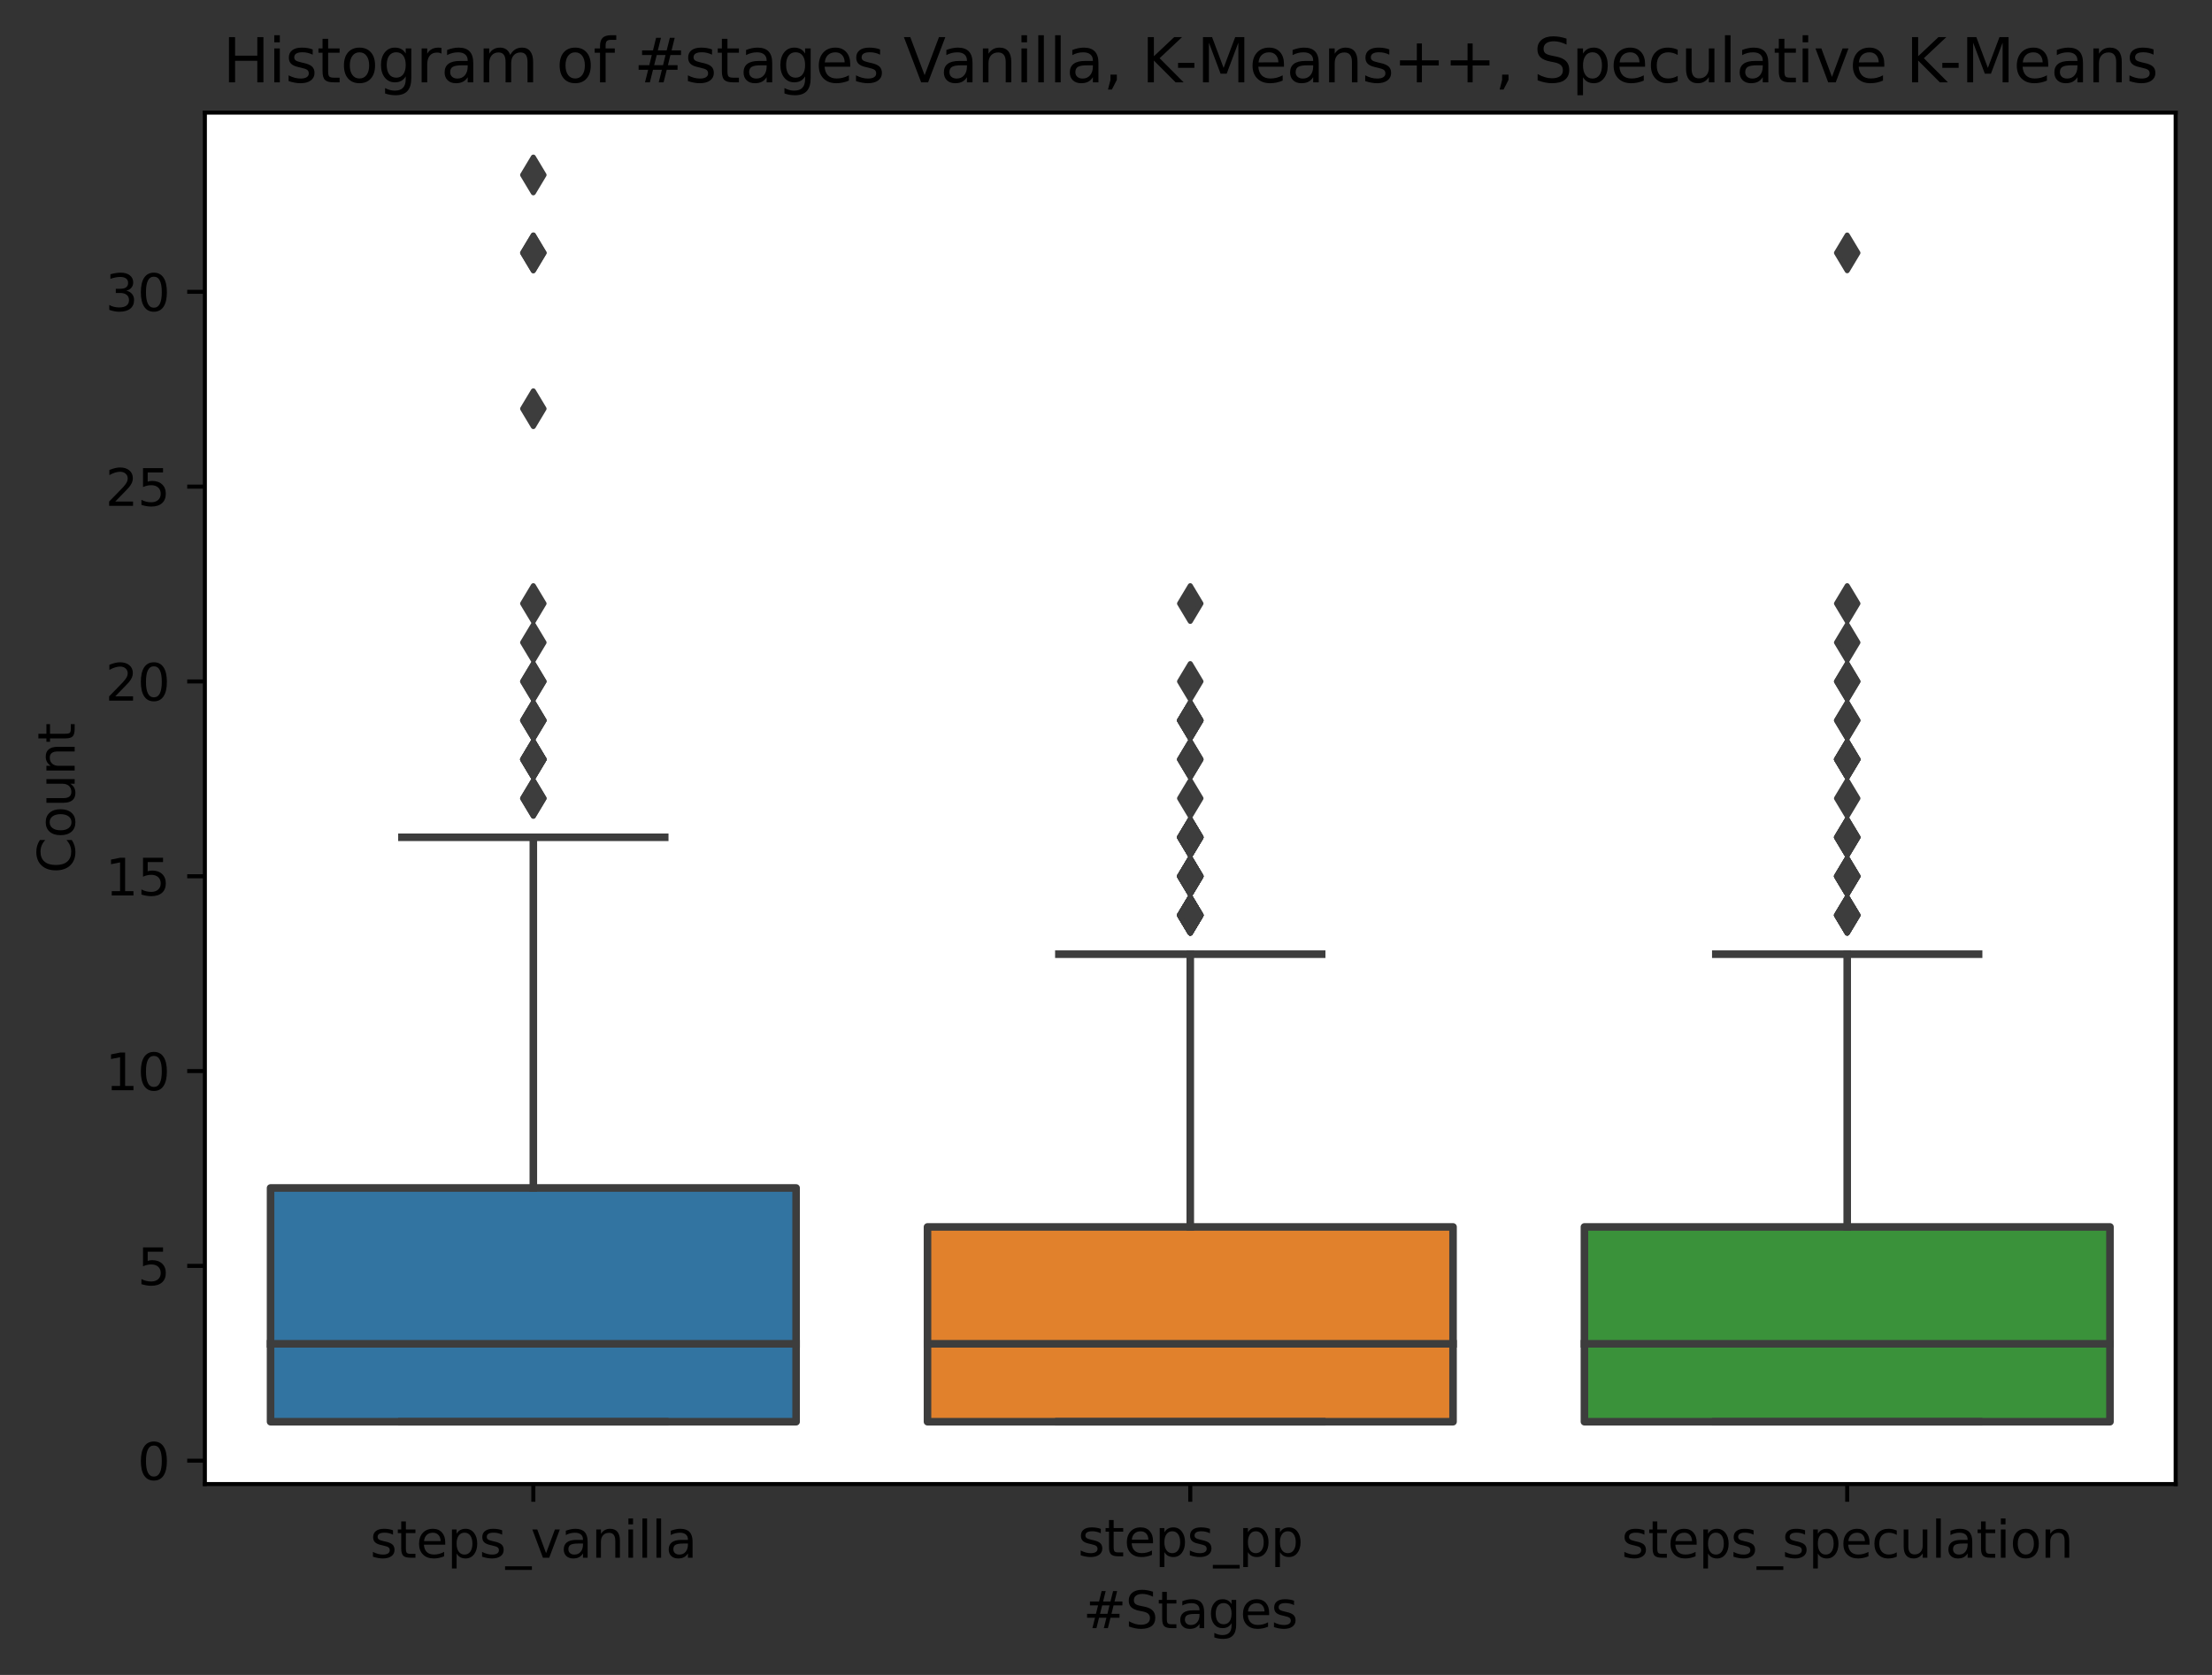 <?xml version="1.0" encoding="utf-8" standalone="no"?>
<!DOCTYPE svg PUBLIC "-//W3C//DTD SVG 1.1//EN"
  "http://www.w3.org/Graphics/SVG/1.1/DTD/svg11.dtd">
<svg xmlns:xlink="http://www.w3.org/1999/xlink" width="438.403pt" height="331.952pt" viewBox="0 0 438.403 331.952" xmlns="http://www.w3.org/2000/svg" version="1.1">
 <rect x="0" y="0" width="438.403" height="331.952" fill="#333333" stroke="none"/>
 <defs>
  <style type="text/css">*{stroke-linejoin: round; stroke-linecap: butt}</style>
 </defs>
 <g id="figure_1">
  <g id="patch_1">
   <path d="M 0 331.952 
L 438.403 331.952 
L 438.403 0 
L 0 0 
L 0 331.952 
z
" style="fill: none"/>
  </g>
  <g id="axes_1">
   <g id="patch_2">
    <path d="M 40.603 294.118 
L 431.203 294.118 
L 431.203 22.318 
L 40.603 22.318 
z
" style="fill: #ffffff"/>
   </g>
   <g id="patch_3">
    <path d="M 53.623 281.764 
L 157.783 281.764 
L 157.783 235.434 
L 53.623 235.434 
L 53.623 281.764 
z
" clip-path="url(#pb9f200d230)" style="fill: #3274a1; stroke: #3d3d3d; stroke-width: 1.5; stroke-linejoin: miter"/>
   </g>
   <g id="patch_4">
    <path d="M 183.823 281.764 
L 287.983 281.764 
L 287.983 243.156 
L 183.823 243.156 
L 183.823 281.764 
z
" clip-path="url(#pb9f200d230)" style="fill: #e1812c; stroke: #3d3d3d; stroke-width: 1.5; stroke-linejoin: miter"/>
   </g>
   <g id="patch_5">
    <path d="M 314.023 281.764 
L 418.183 281.764 
L 418.183 243.156 
L 314.023 243.156 
L 314.023 281.764 
z
" clip-path="url(#pb9f200d230)" style="fill: #3a923a; stroke: #3d3d3d; stroke-width: 1.5; stroke-linejoin: miter"/>
   </g>
   <g id="matplotlib.axis_1">
    <g id="xtick_1">
     <g id="line2d_1">
      <defs>
       <path id="m8b1932d830" d="M 0 0 
L 0 3.5 
" style="stroke: #000000; stroke-width: 0.8"/>
      </defs>
      <g>
       <use xlink:href="#m8b1932d830" x="105.703" y="294.118" style="stroke: #000000; stroke-width: 0.8"/>
      </g>
     </g>
     <g id="text_1">
      <!-- steps_vanilla -->
      <g transform="translate(73.359 308.717)scale(0.1 -0.1)">
       <defs>
        <path id="DejaVuSans-73" d="M 2834 3397 
L 2834 2853 
Q 2591 2978 2328 3040 
Q 2066 3103 1784 3103 
Q 1356 3103 1142 2972 
Q 928 2841 928 2578 
Q 928 2378 1081 2264 
Q 1234 2150 1697 2047 
L 1894 2003 
Q 2506 1872 2764 1633 
Q 3022 1394 3022 966 
Q 3022 478 2636 193 
Q 2250 -91 1575 -91 
Q 1294 -91 989 -36 
Q 684 19 347 128 
L 347 722 
Q 666 556 975 473 
Q 1284 391 1588 391 
Q 1994 391 2212 530 
Q 2431 669 2431 922 
Q 2431 1156 2273 1281 
Q 2116 1406 1581 1522 
L 1381 1569 
Q 847 1681 609 1914 
Q 372 2147 372 2553 
Q 372 3047 722 3315 
Q 1072 3584 1716 3584 
Q 2034 3584 2315 3537 
Q 2597 3491 2834 3397 
z
" transform="scale(0.016)"/>
        <path id="DejaVuSans-74" d="M 1172 4494 
L 1172 3500 
L 2356 3500 
L 2356 3053 
L 1172 3053 
L 1172 1153 
Q 1172 725 1289 603 
Q 1406 481 1766 481 
L 2356 481 
L 2356 0 
L 1766 0 
Q 1100 0 847 248 
Q 594 497 594 1153 
L 594 3053 
L 172 3053 
L 172 3500 
L 594 3500 
L 594 4494 
L 1172 4494 
z
" transform="scale(0.016)"/>
        <path id="DejaVuSans-65" d="M 3597 1894 
L 3597 1613 
L 953 1613 
Q 991 1019 1311 708 
Q 1631 397 2203 397 
Q 2534 397 2845 478 
Q 3156 559 3463 722 
L 3463 178 
Q 3153 47 2828 -22 
Q 2503 -91 2169 -91 
Q 1331 -91 842 396 
Q 353 884 353 1716 
Q 353 2575 817 3079 
Q 1281 3584 2069 3584 
Q 2775 3584 3186 3129 
Q 3597 2675 3597 1894 
z
M 3022 2063 
Q 3016 2534 2758 2815 
Q 2500 3097 2075 3097 
Q 1594 3097 1305 2825 
Q 1016 2553 972 2059 
L 3022 2063 
z
" transform="scale(0.016)"/>
        <path id="DejaVuSans-70" d="M 1159 525 
L 1159 -1331 
L 581 -1331 
L 581 3500 
L 1159 3500 
L 1159 2969 
Q 1341 3281 1617 3432 
Q 1894 3584 2278 3584 
Q 2916 3584 3314 3078 
Q 3713 2572 3713 1747 
Q 3713 922 3314 415 
Q 2916 -91 2278 -91 
Q 1894 -91 1617 61 
Q 1341 213 1159 525 
z
M 3116 1747 
Q 3116 2381 2855 2742 
Q 2594 3103 2138 3103 
Q 1681 3103 1420 2742 
Q 1159 2381 1159 1747 
Q 1159 1113 1420 752 
Q 1681 391 2138 391 
Q 2594 391 2855 752 
Q 3116 1113 3116 1747 
z
" transform="scale(0.016)"/>
        <path id="DejaVuSans-5f" d="M 3263 -1063 
L 3263 -1509 
L -63 -1509 
L -63 -1063 
L 3263 -1063 
z
" transform="scale(0.016)"/>
        <path id="DejaVuSans-76" d="M 191 3500 
L 800 3500 
L 1894 563 
L 2988 3500 
L 3597 3500 
L 2284 0 
L 1503 0 
L 191 3500 
z
" transform="scale(0.016)"/>
        <path id="DejaVuSans-61" d="M 2194 1759 
Q 1497 1759 1228 1600 
Q 959 1441 959 1056 
Q 959 750 1161 570 
Q 1363 391 1709 391 
Q 2188 391 2477 730 
Q 2766 1069 2766 1631 
L 2766 1759 
L 2194 1759 
z
M 3341 1997 
L 3341 0 
L 2766 0 
L 2766 531 
Q 2569 213 2275 61 
Q 1981 -91 1556 -91 
Q 1019 -91 701 211 
Q 384 513 384 1019 
Q 384 1609 779 1909 
Q 1175 2209 1959 2209 
L 2766 2209 
L 2766 2266 
Q 2766 2663 2505 2880 
Q 2244 3097 1772 3097 
Q 1472 3097 1187 3025 
Q 903 2953 641 2809 
L 641 3341 
Q 956 3463 1253 3523 
Q 1550 3584 1831 3584 
Q 2591 3584 2966 3190 
Q 3341 2797 3341 1997 
z
" transform="scale(0.016)"/>
        <path id="DejaVuSans-6e" d="M 3513 2113 
L 3513 0 
L 2938 0 
L 2938 2094 
Q 2938 2591 2744 2837 
Q 2550 3084 2163 3084 
Q 1697 3084 1428 2787 
Q 1159 2491 1159 1978 
L 1159 0 
L 581 0 
L 581 3500 
L 1159 3500 
L 1159 2956 
Q 1366 3272 1645 3428 
Q 1925 3584 2291 3584 
Q 2894 3584 3203 3211 
Q 3513 2838 3513 2113 
z
" transform="scale(0.016)"/>
        <path id="DejaVuSans-69" d="M 603 3500 
L 1178 3500 
L 1178 0 
L 603 0 
L 603 3500 
z
M 603 4863 
L 1178 4863 
L 1178 4134 
L 603 4134 
L 603 4863 
z
" transform="scale(0.016)"/>
        <path id="DejaVuSans-6c" d="M 603 4863 
L 1178 4863 
L 1178 0 
L 603 0 
L 603 4863 
z
" transform="scale(0.016)"/>
       </defs>
       <use xlink:href="#DejaVuSans-73"/>
       <use xlink:href="#DejaVuSans-74" x="52.1"/>
       <use xlink:href="#DejaVuSans-65" x="91.309"/>
       <use xlink:href="#DejaVuSans-70" x="152.832"/>
       <use xlink:href="#DejaVuSans-73" x="216.309"/>
       <use xlink:href="#DejaVuSans-5f" x="268.408"/>
       <use xlink:href="#DejaVuSans-76" x="318.408"/>
       <use xlink:href="#DejaVuSans-61" x="377.588"/>
       <use xlink:href="#DejaVuSans-6e" x="438.867"/>
       <use xlink:href="#DejaVuSans-69" x="502.246"/>
       <use xlink:href="#DejaVuSans-6c" x="530.029"/>
       <use xlink:href="#DejaVuSans-6c" x="557.812"/>
       <use xlink:href="#DejaVuSans-61" x="585.596"/>
      </g>
     </g>
    </g>
    <g id="xtick_2">
     <g id="line2d_2">
      <g>
       <use xlink:href="#m8b1932d830" x="235.903" y="294.118" style="stroke: #000000; stroke-width: 0.8"/>
      </g>
     </g>
     <g id="text_2">
      <!-- steps_pp -->
      <g transform="translate(213.634 308.438)scale(0.1 -0.1)">
       <use xlink:href="#DejaVuSans-73"/>
       <use xlink:href="#DejaVuSans-74" x="52.1"/>
       <use xlink:href="#DejaVuSans-65" x="91.309"/>
       <use xlink:href="#DejaVuSans-70" x="152.832"/>
       <use xlink:href="#DejaVuSans-73" x="216.309"/>
       <use xlink:href="#DejaVuSans-5f" x="268.408"/>
       <use xlink:href="#DejaVuSans-70" x="318.408"/>
       <use xlink:href="#DejaVuSans-70" x="381.885"/>
      </g>
     </g>
    </g>
    <g id="xtick_3">
     <g id="line2d_3">
      <g>
       <use xlink:href="#m8b1932d830" x="366.103" y="294.118" style="stroke: #000000; stroke-width: 0.8"/>
      </g>
     </g>
     <g id="text_3">
      <!-- steps_speculation -->
      <g transform="translate(321.379 308.717)scale(0.1 -0.1)">
       <defs>
        <path id="DejaVuSans-63" d="M 3122 3366 
L 3122 2828 
Q 2878 2963 2633 3030 
Q 2388 3097 2138 3097 
Q 1578 3097 1268 2742 
Q 959 2388 959 1747 
Q 959 1106 1268 751 
Q 1578 397 2138 397 
Q 2388 397 2633 464 
Q 2878 531 3122 666 
L 3122 134 
Q 2881 22 2623 -34 
Q 2366 -91 2075 -91 
Q 1284 -91 818 406 
Q 353 903 353 1747 
Q 353 2603 823 3093 
Q 1294 3584 2113 3584 
Q 2378 3584 2631 3529 
Q 2884 3475 3122 3366 
z
" transform="scale(0.016)"/>
        <path id="DejaVuSans-75" d="M 544 1381 
L 544 3500 
L 1119 3500 
L 1119 1403 
Q 1119 906 1312 657 
Q 1506 409 1894 409 
Q 2359 409 2629 706 
Q 2900 1003 2900 1516 
L 2900 3500 
L 3475 3500 
L 3475 0 
L 2900 0 
L 2900 538 
Q 2691 219 2414 64 
Q 2138 -91 1772 -91 
Q 1169 -91 856 284 
Q 544 659 544 1381 
z
M 1991 3584 
L 1991 3584 
z
" transform="scale(0.016)"/>
        <path id="DejaVuSans-6f" d="M 1959 3097 
Q 1497 3097 1228 2736 
Q 959 2375 959 1747 
Q 959 1119 1226 758 
Q 1494 397 1959 397 
Q 2419 397 2687 759 
Q 2956 1122 2956 1747 
Q 2956 2369 2687 2733 
Q 2419 3097 1959 3097 
z
M 1959 3584 
Q 2709 3584 3137 3096 
Q 3566 2609 3566 1747 
Q 3566 888 3137 398 
Q 2709 -91 1959 -91 
Q 1206 -91 779 398 
Q 353 888 353 1747 
Q 353 2609 779 3096 
Q 1206 3584 1959 3584 
z
" transform="scale(0.016)"/>
       </defs>
       <use xlink:href="#DejaVuSans-73"/>
       <use xlink:href="#DejaVuSans-74" x="52.1"/>
       <use xlink:href="#DejaVuSans-65" x="91.309"/>
       <use xlink:href="#DejaVuSans-70" x="152.832"/>
       <use xlink:href="#DejaVuSans-73" x="216.309"/>
       <use xlink:href="#DejaVuSans-5f" x="268.408"/>
       <use xlink:href="#DejaVuSans-73" x="318.408"/>
       <use xlink:href="#DejaVuSans-70" x="370.508"/>
       <use xlink:href="#DejaVuSans-65" x="433.984"/>
       <use xlink:href="#DejaVuSans-63" x="495.508"/>
       <use xlink:href="#DejaVuSans-75" x="550.488"/>
       <use xlink:href="#DejaVuSans-6c" x="613.867"/>
       <use xlink:href="#DejaVuSans-61" x="641.65"/>
       <use xlink:href="#DejaVuSans-74" x="702.93"/>
       <use xlink:href="#DejaVuSans-69" x="742.139"/>
       <use xlink:href="#DejaVuSans-6f" x="769.922"/>
       <use xlink:href="#DejaVuSans-6e" x="831.104"/>
      </g>
     </g>
    </g>
    <g id="text_4">
     <!-- #Stages -->
     <g transform="translate(214.659 322.673)scale(0.1 -0.1)">
      <defs>
       <path id="DejaVuSans-23" d="M 3272 2816 
L 2363 2816 
L 2100 1772 
L 3016 1772 
L 3272 2816 
z
M 2803 4594 
L 2478 3297 
L 3391 3297 
L 3719 4594 
L 4219 4594 
L 3897 3297 
L 4872 3297 
L 4872 2816 
L 3775 2816 
L 3519 1772 
L 4513 1772 
L 4513 1294 
L 3397 1294 
L 3072 0 
L 2572 0 
L 2894 1294 
L 1978 1294 
L 1656 0 
L 1153 0 
L 1478 1294 
L 494 1294 
L 494 1772 
L 1594 1772 
L 1856 2816 
L 850 2816 
L 850 3297 
L 1978 3297 
L 2297 4594 
L 2803 4594 
z
" transform="scale(0.016)"/>
       <path id="DejaVuSans-53" d="M 3425 4513 
L 3425 3897 
Q 3066 4069 2747 4153 
Q 2428 4238 2131 4238 
Q 1616 4238 1336 4038 
Q 1056 3838 1056 3469 
Q 1056 3159 1242 3001 
Q 1428 2844 1947 2747 
L 2328 2669 
Q 3034 2534 3370 2195 
Q 3706 1856 3706 1288 
Q 3706 609 3251 259 
Q 2797 -91 1919 -91 
Q 1588 -91 1214 -16 
Q 841 59 441 206 
L 441 856 
Q 825 641 1194 531 
Q 1563 422 1919 422 
Q 2459 422 2753 634 
Q 3047 847 3047 1241 
Q 3047 1584 2836 1778 
Q 2625 1972 2144 2069 
L 1759 2144 
Q 1053 2284 737 2584 
Q 422 2884 422 3419 
Q 422 4038 858 4394 
Q 1294 4750 2059 4750 
Q 2388 4750 2728 4690 
Q 3069 4631 3425 4513 
z
" transform="scale(0.016)"/>
       <path id="DejaVuSans-67" d="M 2906 1791 
Q 2906 2416 2648 2759 
Q 2391 3103 1925 3103 
Q 1463 3103 1205 2759 
Q 947 2416 947 1791 
Q 947 1169 1205 825 
Q 1463 481 1925 481 
Q 2391 481 2648 825 
Q 2906 1169 2906 1791 
z
M 3481 434 
Q 3481 -459 3084 -895 
Q 2688 -1331 1869 -1331 
Q 1566 -1331 1297 -1286 
Q 1028 -1241 775 -1147 
L 775 -588 
Q 1028 -725 1275 -790 
Q 1522 -856 1778 -856 
Q 2344 -856 2625 -561 
Q 2906 -266 2906 331 
L 2906 616 
Q 2728 306 2450 153 
Q 2172 0 1784 0 
Q 1141 0 747 490 
Q 353 981 353 1791 
Q 353 2603 747 3093 
Q 1141 3584 1784 3584 
Q 2172 3584 2450 3431 
Q 2728 3278 2906 2969 
L 2906 3500 
L 3481 3500 
L 3481 434 
z
" transform="scale(0.016)"/>
      </defs>
      <use xlink:href="#DejaVuSans-23"/>
      <use xlink:href="#DejaVuSans-53" x="83.789"/>
      <use xlink:href="#DejaVuSans-74" x="147.266"/>
      <use xlink:href="#DejaVuSans-61" x="186.475"/>
      <use xlink:href="#DejaVuSans-67" x="247.754"/>
      <use xlink:href="#DejaVuSans-65" x="311.23"/>
      <use xlink:href="#DejaVuSans-73" x="372.754"/>
     </g>
    </g>
   </g>
   <g id="matplotlib.axis_2">
    <g id="ytick_1">
     <g id="line2d_4">
      <defs>
       <path id="m381a615000" d="M 0 0 
L -3.5 0 
" style="stroke: #000000; stroke-width: 0.8"/>
      </defs>
      <g>
       <use xlink:href="#m381a615000" x="40.603" y="289.485" style="stroke: #000000; stroke-width: 0.8"/>
      </g>
     </g>
     <g id="text_5">
      <!-- 0 -->
      <g transform="translate(27.241 293.284)scale(0.1 -0.1)">
       <defs>
        <path id="DejaVuSans-30" d="M 2034 4250 
Q 1547 4250 1301 3770 
Q 1056 3291 1056 2328 
Q 1056 1369 1301 889 
Q 1547 409 2034 409 
Q 2525 409 2770 889 
Q 3016 1369 3016 2328 
Q 3016 3291 2770 3770 
Q 2525 4250 2034 4250 
z
M 2034 4750 
Q 2819 4750 3233 4129 
Q 3647 3509 3647 2328 
Q 3647 1150 3233 529 
Q 2819 -91 2034 -91 
Q 1250 -91 836 529 
Q 422 1150 422 2328 
Q 422 3509 836 4129 
Q 1250 4750 2034 4750 
z
" transform="scale(0.016)"/>
       </defs>
       <use xlink:href="#DejaVuSans-30"/>
      </g>
     </g>
    </g>
    <g id="ytick_2">
     <g id="line2d_5">
      <g>
       <use xlink:href="#m381a615000" x="40.603" y="250.877" style="stroke: #000000; stroke-width: 0.8"/>
      </g>
     </g>
     <g id="text_6">
      <!-- 5 -->
      <g transform="translate(27.241 254.676)scale(0.1 -0.1)">
       <defs>
        <path id="DejaVuSans-35" d="M 691 4666 
L 3169 4666 
L 3169 4134 
L 1269 4134 
L 1269 2991 
Q 1406 3038 1543 3061 
Q 1681 3084 1819 3084 
Q 2600 3084 3056 2656 
Q 3513 2228 3513 1497 
Q 3513 744 3044 326 
Q 2575 -91 1722 -91 
Q 1428 -91 1123 -41 
Q 819 9 494 109 
L 494 744 
Q 775 591 1075 516 
Q 1375 441 1709 441 
Q 2250 441 2565 725 
Q 2881 1009 2881 1497 
Q 2881 1984 2565 2268 
Q 2250 2553 1709 2553 
Q 1456 2553 1204 2497 
Q 953 2441 691 2322 
L 691 4666 
z
" transform="scale(0.016)"/>
       </defs>
       <use xlink:href="#DejaVuSans-35"/>
      </g>
     </g>
    </g>
    <g id="ytick_3">
     <g id="line2d_6">
      <g>
       <use xlink:href="#m381a615000" x="40.603" y="212.269" style="stroke: #000000; stroke-width: 0.8"/>
      </g>
     </g>
     <g id="text_7">
      <!-- 10 -->
      <g transform="translate(20.878 216.068)scale(0.1 -0.1)">
       <defs>
        <path id="DejaVuSans-31" d="M 794 531 
L 1825 531 
L 1825 4091 
L 703 3866 
L 703 4441 
L 1819 4666 
L 2450 4666 
L 2450 531 
L 3481 531 
L 3481 0 
L 794 0 
L 794 531 
z
" transform="scale(0.016)"/>
       </defs>
       <use xlink:href="#DejaVuSans-31"/>
       <use xlink:href="#DejaVuSans-30" x="63.623"/>
      </g>
     </g>
    </g>
    <g id="ytick_4">
     <g id="line2d_7">
      <g>
       <use xlink:href="#m381a615000" x="40.603" y="173.661" style="stroke: #000000; stroke-width: 0.8"/>
      </g>
     </g>
     <g id="text_8">
      <!-- 15 -->
      <g transform="translate(20.878 177.461)scale(0.1 -0.1)">
       <use xlink:href="#DejaVuSans-31"/>
       <use xlink:href="#DejaVuSans-35" x="63.623"/>
      </g>
     </g>
    </g>
    <g id="ytick_5">
     <g id="line2d_8">
      <g>
       <use xlink:href="#m381a615000" x="40.603" y="135.053" style="stroke: #000000; stroke-width: 0.8"/>
      </g>
     </g>
     <g id="text_9">
      <!-- 20 -->
      <g transform="translate(20.878 138.853)scale(0.1 -0.1)">
       <defs>
        <path id="DejaVuSans-32" d="M 1228 531 
L 3431 531 
L 3431 0 
L 469 0 
L 469 531 
Q 828 903 1448 1529 
Q 2069 2156 2228 2338 
Q 2531 2678 2651 2914 
Q 2772 3150 2772 3378 
Q 2772 3750 2511 3984 
Q 2250 4219 1831 4219 
Q 1534 4219 1204 4116 
Q 875 4013 500 3803 
L 500 4441 
Q 881 4594 1212 4672 
Q 1544 4750 1819 4750 
Q 2544 4750 2975 4387 
Q 3406 4025 3406 3419 
Q 3406 3131 3298 2873 
Q 3191 2616 2906 2266 
Q 2828 2175 2409 1742 
Q 1991 1309 1228 531 
z
" transform="scale(0.016)"/>
       </defs>
       <use xlink:href="#DejaVuSans-32"/>
       <use xlink:href="#DejaVuSans-30" x="63.623"/>
      </g>
     </g>
    </g>
    <g id="ytick_6">
     <g id="line2d_9">
      <g>
       <use xlink:href="#m381a615000" x="40.603" y="96.445" style="stroke: #000000; stroke-width: 0.8"/>
      </g>
     </g>
     <g id="text_10">
      <!-- 25 -->
      <g transform="translate(20.878 100.245)scale(0.1 -0.1)">
       <use xlink:href="#DejaVuSans-32"/>
       <use xlink:href="#DejaVuSans-35" x="63.623"/>
      </g>
     </g>
    </g>
    <g id="ytick_7">
     <g id="line2d_10">
      <g>
       <use xlink:href="#m381a615000" x="40.603" y="57.837" style="stroke: #000000; stroke-width: 0.8"/>
      </g>
     </g>
     <g id="text_11">
      <!-- 30 -->
      <g transform="translate(20.878 61.637)scale(0.1 -0.1)">
       <defs>
        <path id="DejaVuSans-33" d="M 2597 2516 
Q 3050 2419 3304 2112 
Q 3559 1806 3559 1356 
Q 3559 666 3084 287 
Q 2609 -91 1734 -91 
Q 1441 -91 1130 -33 
Q 819 25 488 141 
L 488 750 
Q 750 597 1062 519 
Q 1375 441 1716 441 
Q 2309 441 2620 675 
Q 2931 909 2931 1356 
Q 2931 1769 2642 2001 
Q 2353 2234 1838 2234 
L 1294 2234 
L 1294 2753 
L 1863 2753 
Q 2328 2753 2575 2939 
Q 2822 3125 2822 3475 
Q 2822 3834 2567 4026 
Q 2313 4219 1838 4219 
Q 1578 4219 1281 4162 
Q 984 4106 628 3988 
L 628 4550 
Q 988 4650 1302 4700 
Q 1616 4750 1894 4750 
Q 2613 4750 3031 4423 
Q 3450 4097 3450 3541 
Q 3450 3153 3228 2886 
Q 3006 2619 2597 2516 
z
" transform="scale(0.016)"/>
       </defs>
       <use xlink:href="#DejaVuSans-33"/>
       <use xlink:href="#DejaVuSans-30" x="63.623"/>
      </g>
     </g>
    </g>
    <g id="text_12">
     <!-- Count -->
     <g transform="translate(14.798 173.067)rotate(-90)scale(0.1 -0.1)">
      <defs>
       <path id="DejaVuSans-43" d="M 4122 4306 
L 4122 3641 
Q 3803 3938 3442 4084 
Q 3081 4231 2675 4231 
Q 1875 4231 1450 3742 
Q 1025 3253 1025 2328 
Q 1025 1406 1450 917 
Q 1875 428 2675 428 
Q 3081 428 3442 575 
Q 3803 722 4122 1019 
L 4122 359 
Q 3791 134 3420 21 
Q 3050 -91 2638 -91 
Q 1578 -91 968 557 
Q 359 1206 359 2328 
Q 359 3453 968 4101 
Q 1578 4750 2638 4750 
Q 3056 4750 3426 4639 
Q 3797 4528 4122 4306 
z
" transform="scale(0.016)"/>
      </defs>
      <use xlink:href="#DejaVuSans-43"/>
      <use xlink:href="#DejaVuSans-6f" x="69.824"/>
      <use xlink:href="#DejaVuSans-75" x="131.006"/>
      <use xlink:href="#DejaVuSans-6e" x="194.385"/>
      <use xlink:href="#DejaVuSans-74" x="257.764"/>
     </g>
    </g>
   </g>
   <g id="line2d_11">
    <path d="M 105.703 281.764 
L 105.703 281.764 
" clip-path="url(#pb9f200d230)" style="fill: none; stroke: #3d3d3d; stroke-width: 1.5; stroke-linecap: square"/>
   </g>
   <g id="line2d_12">
    <path d="M 105.703 235.434 
L 105.703 165.94 
" clip-path="url(#pb9f200d230)" style="fill: none; stroke: #3d3d3d; stroke-width: 1.5; stroke-linecap: square"/>
   </g>
   <g id="line2d_13">
    <path d="M 79.663 281.764 
L 131.743 281.764 
" clip-path="url(#pb9f200d230)" style="fill: none; stroke: #3d3d3d; stroke-width: 1.5; stroke-linecap: square"/>
   </g>
   <g id="line2d_14">
    <path d="M 79.663 165.94 
L 131.743 165.94 
" clip-path="url(#pb9f200d230)" style="fill: none; stroke: #3d3d3d; stroke-width: 1.5; stroke-linecap: square"/>
   </g>
   <g id="line2d_15">
    <defs>
     <path id="m8b3e2ec2c2" d="M 0 3.536 
L 2.121 0 
L 0 -3.536 
L -2.121 0 
z
" style="stroke: #3d3d3d; stroke-linejoin: miter"/>
    </defs>
    <g clip-path="url(#pb9f200d230)">
     <use xlink:href="#m8b3e2ec2c2" x="105.703" y="158.218" style="fill: #3d3d3d; stroke: #3d3d3d; stroke-linejoin: miter"/>
     <use xlink:href="#m8b3e2ec2c2" x="105.703" y="150.497" style="fill: #3d3d3d; stroke: #3d3d3d; stroke-linejoin: miter"/>
     <use xlink:href="#m8b3e2ec2c2" x="105.703" y="150.497" style="fill: #3d3d3d; stroke: #3d3d3d; stroke-linejoin: miter"/>
     <use xlink:href="#m8b3e2ec2c2" x="105.703" y="135.053" style="fill: #3d3d3d; stroke: #3d3d3d; stroke-linejoin: miter"/>
     <use xlink:href="#m8b3e2ec2c2" x="105.703" y="158.218" style="fill: #3d3d3d; stroke: #3d3d3d; stroke-linejoin: miter"/>
     <use xlink:href="#m8b3e2ec2c2" x="105.703" y="50.116" style="fill: #3d3d3d; stroke: #3d3d3d; stroke-linejoin: miter"/>
     <use xlink:href="#m8b3e2ec2c2" x="105.703" y="119.61" style="fill: #3d3d3d; stroke: #3d3d3d; stroke-linejoin: miter"/>
     <use xlink:href="#m8b3e2ec2c2" x="105.703" y="150.497" style="fill: #3d3d3d; stroke: #3d3d3d; stroke-linejoin: miter"/>
     <use xlink:href="#m8b3e2ec2c2" x="105.703" y="135.053" style="fill: #3d3d3d; stroke: #3d3d3d; stroke-linejoin: miter"/>
     <use xlink:href="#m8b3e2ec2c2" x="105.703" y="127.332" style="fill: #3d3d3d; stroke: #3d3d3d; stroke-linejoin: miter"/>
     <use xlink:href="#m8b3e2ec2c2" x="105.703" y="142.775" style="fill: #3d3d3d; stroke: #3d3d3d; stroke-linejoin: miter"/>
     <use xlink:href="#m8b3e2ec2c2" x="105.703" y="142.775" style="fill: #3d3d3d; stroke: #3d3d3d; stroke-linejoin: miter"/>
     <use xlink:href="#m8b3e2ec2c2" x="105.703" y="150.497" style="fill: #3d3d3d; stroke: #3d3d3d; stroke-linejoin: miter"/>
     <use xlink:href="#m8b3e2ec2c2" x="105.703" y="150.497" style="fill: #3d3d3d; stroke: #3d3d3d; stroke-linejoin: miter"/>
     <use xlink:href="#m8b3e2ec2c2" x="105.703" y="81.002" style="fill: #3d3d3d; stroke: #3d3d3d; stroke-linejoin: miter"/>
     <use xlink:href="#m8b3e2ec2c2" x="105.703" y="34.673" style="fill: #3d3d3d; stroke: #3d3d3d; stroke-linejoin: miter"/>
     <use xlink:href="#m8b3e2ec2c2" x="105.703" y="50.116" style="fill: #3d3d3d; stroke: #3d3d3d; stroke-linejoin: miter"/>
     <use xlink:href="#m8b3e2ec2c2" x="105.703" y="142.775" style="fill: #3d3d3d; stroke: #3d3d3d; stroke-linejoin: miter"/>
    </g>
   </g>
   <g id="line2d_16">
    <path d="M 235.903 281.764 
L 235.903 281.764 
" clip-path="url(#pb9f200d230)" style="fill: none; stroke: #3d3d3d; stroke-width: 1.5; stroke-linecap: square"/>
   </g>
   <g id="line2d_17">
    <path d="M 235.903 243.156 
L 235.903 189.104 
" clip-path="url(#pb9f200d230)" style="fill: none; stroke: #3d3d3d; stroke-width: 1.5; stroke-linecap: square"/>
   </g>
   <g id="line2d_18">
    <path d="M 209.863 281.764 
L 261.943 281.764 
" clip-path="url(#pb9f200d230)" style="fill: none; stroke: #3d3d3d; stroke-width: 1.5; stroke-linecap: square"/>
   </g>
   <g id="line2d_19">
    <path d="M 209.863 189.104 
L 261.943 189.104 
" clip-path="url(#pb9f200d230)" style="fill: none; stroke: #3d3d3d; stroke-width: 1.5; stroke-linecap: square"/>
   </g>
   <g id="line2d_20">
    <g clip-path="url(#pb9f200d230)">
     <use xlink:href="#m8b3e2ec2c2" x="235.903" y="158.218" style="fill: #3d3d3d; stroke: #3d3d3d; stroke-linejoin: miter"/>
     <use xlink:href="#m8b3e2ec2c2" x="235.903" y="181.383" style="fill: #3d3d3d; stroke: #3d3d3d; stroke-linejoin: miter"/>
     <use xlink:href="#m8b3e2ec2c2" x="235.903" y="173.661" style="fill: #3d3d3d; stroke: #3d3d3d; stroke-linejoin: miter"/>
     <use xlink:href="#m8b3e2ec2c2" x="235.903" y="119.61" style="fill: #3d3d3d; stroke: #3d3d3d; stroke-linejoin: miter"/>
     <use xlink:href="#m8b3e2ec2c2" x="235.903" y="142.775" style="fill: #3d3d3d; stroke: #3d3d3d; stroke-linejoin: miter"/>
     <use xlink:href="#m8b3e2ec2c2" x="235.903" y="181.383" style="fill: #3d3d3d; stroke: #3d3d3d; stroke-linejoin: miter"/>
     <use xlink:href="#m8b3e2ec2c2" x="235.903" y="165.94" style="fill: #3d3d3d; stroke: #3d3d3d; stroke-linejoin: miter"/>
     <use xlink:href="#m8b3e2ec2c2" x="235.903" y="173.661" style="fill: #3d3d3d; stroke: #3d3d3d; stroke-linejoin: miter"/>
     <use xlink:href="#m8b3e2ec2c2" x="235.903" y="165.94" style="fill: #3d3d3d; stroke: #3d3d3d; stroke-linejoin: miter"/>
     <use xlink:href="#m8b3e2ec2c2" x="235.903" y="150.497" style="fill: #3d3d3d; stroke: #3d3d3d; stroke-linejoin: miter"/>
     <use xlink:href="#m8b3e2ec2c2" x="235.903" y="173.661" style="fill: #3d3d3d; stroke: #3d3d3d; stroke-linejoin: miter"/>
     <use xlink:href="#m8b3e2ec2c2" x="235.903" y="142.775" style="fill: #3d3d3d; stroke: #3d3d3d; stroke-linejoin: miter"/>
     <use xlink:href="#m8b3e2ec2c2" x="235.903" y="173.661" style="fill: #3d3d3d; stroke: #3d3d3d; stroke-linejoin: miter"/>
     <use xlink:href="#m8b3e2ec2c2" x="235.903" y="135.053" style="fill: #3d3d3d; stroke: #3d3d3d; stroke-linejoin: miter"/>
     <use xlink:href="#m8b3e2ec2c2" x="235.903" y="173.661" style="fill: #3d3d3d; stroke: #3d3d3d; stroke-linejoin: miter"/>
     <use xlink:href="#m8b3e2ec2c2" x="235.903" y="181.383" style="fill: #3d3d3d; stroke: #3d3d3d; stroke-linejoin: miter"/>
     <use xlink:href="#m8b3e2ec2c2" x="235.903" y="181.383" style="fill: #3d3d3d; stroke: #3d3d3d; stroke-linejoin: miter"/>
     <use xlink:href="#m8b3e2ec2c2" x="235.903" y="181.383" style="fill: #3d3d3d; stroke: #3d3d3d; stroke-linejoin: miter"/>
     <use xlink:href="#m8b3e2ec2c2" x="235.903" y="165.94" style="fill: #3d3d3d; stroke: #3d3d3d; stroke-linejoin: miter"/>
     <use xlink:href="#m8b3e2ec2c2" x="235.903" y="165.94" style="fill: #3d3d3d; stroke: #3d3d3d; stroke-linejoin: miter"/>
     <use xlink:href="#m8b3e2ec2c2" x="235.903" y="150.497" style="fill: #3d3d3d; stroke: #3d3d3d; stroke-linejoin: miter"/>
     <use xlink:href="#m8b3e2ec2c2" x="235.903" y="142.775" style="fill: #3d3d3d; stroke: #3d3d3d; stroke-linejoin: miter"/>
     <use xlink:href="#m8b3e2ec2c2" x="235.903" y="165.94" style="fill: #3d3d3d; stroke: #3d3d3d; stroke-linejoin: miter"/>
     <use xlink:href="#m8b3e2ec2c2" x="235.903" y="142.775" style="fill: #3d3d3d; stroke: #3d3d3d; stroke-linejoin: miter"/>
     <use xlink:href="#m8b3e2ec2c2" x="235.903" y="173.661" style="fill: #3d3d3d; stroke: #3d3d3d; stroke-linejoin: miter"/>
     <use xlink:href="#m8b3e2ec2c2" x="235.903" y="173.661" style="fill: #3d3d3d; stroke: #3d3d3d; stroke-linejoin: miter"/>
     <use xlink:href="#m8b3e2ec2c2" x="235.903" y="165.94" style="fill: #3d3d3d; stroke: #3d3d3d; stroke-linejoin: miter"/>
     <use xlink:href="#m8b3e2ec2c2" x="235.903" y="142.775" style="fill: #3d3d3d; stroke: #3d3d3d; stroke-linejoin: miter"/>
     <use xlink:href="#m8b3e2ec2c2" x="235.903" y="181.383" style="fill: #3d3d3d; stroke: #3d3d3d; stroke-linejoin: miter"/>
     <use xlink:href="#m8b3e2ec2c2" x="235.903" y="150.497" style="fill: #3d3d3d; stroke: #3d3d3d; stroke-linejoin: miter"/>
     <use xlink:href="#m8b3e2ec2c2" x="235.903" y="181.383" style="fill: #3d3d3d; stroke: #3d3d3d; stroke-linejoin: miter"/>
     <use xlink:href="#m8b3e2ec2c2" x="235.903" y="173.661" style="fill: #3d3d3d; stroke: #3d3d3d; stroke-linejoin: miter"/>
     <use xlink:href="#m8b3e2ec2c2" x="235.903" y="165.94" style="fill: #3d3d3d; stroke: #3d3d3d; stroke-linejoin: miter"/>
     <use xlink:href="#m8b3e2ec2c2" x="235.903" y="181.383" style="fill: #3d3d3d; stroke: #3d3d3d; stroke-linejoin: miter"/>
     <use xlink:href="#m8b3e2ec2c2" x="235.903" y="181.383" style="fill: #3d3d3d; stroke: #3d3d3d; stroke-linejoin: miter"/>
     <use xlink:href="#m8b3e2ec2c2" x="235.903" y="181.383" style="fill: #3d3d3d; stroke: #3d3d3d; stroke-linejoin: miter"/>
     <use xlink:href="#m8b3e2ec2c2" x="235.903" y="181.383" style="fill: #3d3d3d; stroke: #3d3d3d; stroke-linejoin: miter"/>
    </g>
   </g>
   <g id="line2d_21">
    <path d="M 366.103 281.764 
L 366.103 281.764 
" clip-path="url(#pb9f200d230)" style="fill: none; stroke: #3d3d3d; stroke-width: 1.5; stroke-linecap: square"/>
   </g>
   <g id="line2d_22">
    <path d="M 366.103 243.156 
L 366.103 189.104 
" clip-path="url(#pb9f200d230)" style="fill: none; stroke: #3d3d3d; stroke-width: 1.5; stroke-linecap: square"/>
   </g>
   <g id="line2d_23">
    <path d="M 340.063 281.764 
L 392.143 281.764 
" clip-path="url(#pb9f200d230)" style="fill: none; stroke: #3d3d3d; stroke-width: 1.5; stroke-linecap: square"/>
   </g>
   <g id="line2d_24">
    <path d="M 340.063 189.104 
L 392.143 189.104 
" clip-path="url(#pb9f200d230)" style="fill: none; stroke: #3d3d3d; stroke-width: 1.5; stroke-linecap: square"/>
   </g>
   <g id="line2d_25">
    <g clip-path="url(#pb9f200d230)">
     <use xlink:href="#m8b3e2ec2c2" x="366.103" y="181.383" style="fill: #3d3d3d; stroke: #3d3d3d; stroke-linejoin: miter"/>
     <use xlink:href="#m8b3e2ec2c2" x="366.103" y="158.218" style="fill: #3d3d3d; stroke: #3d3d3d; stroke-linejoin: miter"/>
     <use xlink:href="#m8b3e2ec2c2" x="366.103" y="150.497" style="fill: #3d3d3d; stroke: #3d3d3d; stroke-linejoin: miter"/>
     <use xlink:href="#m8b3e2ec2c2" x="366.103" y="165.94" style="fill: #3d3d3d; stroke: #3d3d3d; stroke-linejoin: miter"/>
     <use xlink:href="#m8b3e2ec2c2" x="366.103" y="165.94" style="fill: #3d3d3d; stroke: #3d3d3d; stroke-linejoin: miter"/>
     <use xlink:href="#m8b3e2ec2c2" x="366.103" y="181.383" style="fill: #3d3d3d; stroke: #3d3d3d; stroke-linejoin: miter"/>
     <use xlink:href="#m8b3e2ec2c2" x="366.103" y="142.775" style="fill: #3d3d3d; stroke: #3d3d3d; stroke-linejoin: miter"/>
     <use xlink:href="#m8b3e2ec2c2" x="366.103" y="50.116" style="fill: #3d3d3d; stroke: #3d3d3d; stroke-linejoin: miter"/>
     <use xlink:href="#m8b3e2ec2c2" x="366.103" y="165.94" style="fill: #3d3d3d; stroke: #3d3d3d; stroke-linejoin: miter"/>
     <use xlink:href="#m8b3e2ec2c2" x="366.103" y="181.383" style="fill: #3d3d3d; stroke: #3d3d3d; stroke-linejoin: miter"/>
     <use xlink:href="#m8b3e2ec2c2" x="366.103" y="119.61" style="fill: #3d3d3d; stroke: #3d3d3d; stroke-linejoin: miter"/>
     <use xlink:href="#m8b3e2ec2c2" x="366.103" y="150.497" style="fill: #3d3d3d; stroke: #3d3d3d; stroke-linejoin: miter"/>
     <use xlink:href="#m8b3e2ec2c2" x="366.103" y="181.383" style="fill: #3d3d3d; stroke: #3d3d3d; stroke-linejoin: miter"/>
     <use xlink:href="#m8b3e2ec2c2" x="366.103" y="150.497" style="fill: #3d3d3d; stroke: #3d3d3d; stroke-linejoin: miter"/>
     <use xlink:href="#m8b3e2ec2c2" x="366.103" y="173.661" style="fill: #3d3d3d; stroke: #3d3d3d; stroke-linejoin: miter"/>
     <use xlink:href="#m8b3e2ec2c2" x="366.103" y="135.053" style="fill: #3d3d3d; stroke: #3d3d3d; stroke-linejoin: miter"/>
     <use xlink:href="#m8b3e2ec2c2" x="366.103" y="127.332" style="fill: #3d3d3d; stroke: #3d3d3d; stroke-linejoin: miter"/>
     <use xlink:href="#m8b3e2ec2c2" x="366.103" y="165.94" style="fill: #3d3d3d; stroke: #3d3d3d; stroke-linejoin: miter"/>
     <use xlink:href="#m8b3e2ec2c2" x="366.103" y="142.775" style="fill: #3d3d3d; stroke: #3d3d3d; stroke-linejoin: miter"/>
     <use xlink:href="#m8b3e2ec2c2" x="366.103" y="135.053" style="fill: #3d3d3d; stroke: #3d3d3d; stroke-linejoin: miter"/>
     <use xlink:href="#m8b3e2ec2c2" x="366.103" y="181.383" style="fill: #3d3d3d; stroke: #3d3d3d; stroke-linejoin: miter"/>
     <use xlink:href="#m8b3e2ec2c2" x="366.103" y="150.497" style="fill: #3d3d3d; stroke: #3d3d3d; stroke-linejoin: miter"/>
     <use xlink:href="#m8b3e2ec2c2" x="366.103" y="150.497" style="fill: #3d3d3d; stroke: #3d3d3d; stroke-linejoin: miter"/>
     <use xlink:href="#m8b3e2ec2c2" x="366.103" y="173.661" style="fill: #3d3d3d; stroke: #3d3d3d; stroke-linejoin: miter"/>
     <use xlink:href="#m8b3e2ec2c2" x="366.103" y="173.661" style="fill: #3d3d3d; stroke: #3d3d3d; stroke-linejoin: miter"/>
     <use xlink:href="#m8b3e2ec2c2" x="366.103" y="173.661" style="fill: #3d3d3d; stroke: #3d3d3d; stroke-linejoin: miter"/>
     <use xlink:href="#m8b3e2ec2c2" x="366.103" y="173.661" style="fill: #3d3d3d; stroke: #3d3d3d; stroke-linejoin: miter"/>
    </g>
   </g>
   <g id="line2d_26">
    <path d="M 53.623 266.32 
L 157.783 266.32 
" clip-path="url(#pb9f200d230)" style="fill: none; stroke: #3d3d3d; stroke-width: 1.5; stroke-linecap: square"/>
   </g>
   <g id="line2d_27">
    <path d="M 183.823 266.32 
L 287.983 266.32 
" clip-path="url(#pb9f200d230)" style="fill: none; stroke: #3d3d3d; stroke-width: 1.5; stroke-linecap: square"/>
   </g>
   <g id="line2d_28">
    <path d="M 314.023 266.32 
L 418.183 266.32 
" clip-path="url(#pb9f200d230)" style="fill: none; stroke: #3d3d3d; stroke-width: 1.5; stroke-linecap: square"/>
   </g>
   <g id="patch_6">
    <path d="M 40.603 294.118 
L 40.603 22.318 
" style="fill: none; stroke: #000000; stroke-width: 0.8; stroke-linejoin: miter; stroke-linecap: square"/>
   </g>
   <g id="patch_7">
    <path d="M 431.203 294.118 
L 431.203 22.318 
" style="fill: none; stroke: #000000; stroke-width: 0.8; stroke-linejoin: miter; stroke-linecap: square"/>
   </g>
   <g id="patch_8">
    <path d="M 40.603 294.118 
L 431.203 294.118 
" style="fill: none; stroke: #000000; stroke-width: 0.8; stroke-linejoin: miter; stroke-linecap: square"/>
   </g>
   <g id="patch_9">
    <path d="M 40.603 22.318 
L 431.203 22.318 
" style="fill: none; stroke: #000000; stroke-width: 0.8; stroke-linejoin: miter; stroke-linecap: square"/>
   </g>
   <g id="text_13">
    <!-- Histogram of #stages Vanilla, K-Means++, Speculative K-Means -->
    <g transform="translate(44.175 16.318)scale(0.12 -0.12)">
     <defs>
      <path id="DejaVuSans-48" d="M 628 4666 
L 1259 4666 
L 1259 2753 
L 3553 2753 
L 3553 4666 
L 4184 4666 
L 4184 0 
L 3553 0 
L 3553 2222 
L 1259 2222 
L 1259 0 
L 628 0 
L 628 4666 
z
" transform="scale(0.016)"/>
      <path id="DejaVuSans-72" d="M 2631 2963 
Q 2534 3019 2420 3045 
Q 2306 3072 2169 3072 
Q 1681 3072 1420 2755 
Q 1159 2438 1159 1844 
L 1159 0 
L 581 0 
L 581 3500 
L 1159 3500 
L 1159 2956 
Q 1341 3275 1631 3429 
Q 1922 3584 2338 3584 
Q 2397 3584 2469 3576 
Q 2541 3569 2628 3553 
L 2631 2963 
z
" transform="scale(0.016)"/>
      <path id="DejaVuSans-6d" d="M 3328 2828 
Q 3544 3216 3844 3400 
Q 4144 3584 4550 3584 
Q 5097 3584 5394 3201 
Q 5691 2819 5691 2113 
L 5691 0 
L 5113 0 
L 5113 2094 
Q 5113 2597 4934 2840 
Q 4756 3084 4391 3084 
Q 3944 3084 3684 2787 
Q 3425 2491 3425 1978 
L 3425 0 
L 2847 0 
L 2847 2094 
Q 2847 2600 2669 2842 
Q 2491 3084 2119 3084 
Q 1678 3084 1418 2786 
Q 1159 2488 1159 1978 
L 1159 0 
L 581 0 
L 581 3500 
L 1159 3500 
L 1159 2956 
Q 1356 3278 1631 3431 
Q 1906 3584 2284 3584 
Q 2666 3584 2933 3390 
Q 3200 3197 3328 2828 
z
" transform="scale(0.016)"/>
      <path id="DejaVuSans-20" transform="scale(0.016)"/>
      <path id="DejaVuSans-66" d="M 2375 4863 
L 2375 4384 
L 1825 4384 
Q 1516 4384 1395 4259 
Q 1275 4134 1275 3809 
L 1275 3500 
L 2222 3500 
L 2222 3053 
L 1275 3053 
L 1275 0 
L 697 0 
L 697 3053 
L 147 3053 
L 147 3500 
L 697 3500 
L 697 3744 
Q 697 4328 969 4595 
Q 1241 4863 1831 4863 
L 2375 4863 
z
" transform="scale(0.016)"/>
      <path id="DejaVuSans-56" d="M 1831 0 
L 50 4666 
L 709 4666 
L 2188 738 
L 3669 4666 
L 4325 4666 
L 2547 0 
L 1831 0 
z
" transform="scale(0.016)"/>
      <path id="DejaVuSans-2c" d="M 750 794 
L 1409 794 
L 1409 256 
L 897 -744 
L 494 -744 
L 750 256 
L 750 794 
z
" transform="scale(0.016)"/>
      <path id="DejaVuSans-4b" d="M 628 4666 
L 1259 4666 
L 1259 2694 
L 3353 4666 
L 4166 4666 
L 1850 2491 
L 4331 0 
L 3500 0 
L 1259 2247 
L 1259 0 
L 628 0 
L 628 4666 
z
" transform="scale(0.016)"/>
      <path id="DejaVuSans-2d" d="M 313 2009 
L 1997 2009 
L 1997 1497 
L 313 1497 
L 313 2009 
z
" transform="scale(0.016)"/>
      <path id="DejaVuSans-4d" d="M 628 4666 
L 1569 4666 
L 2759 1491 
L 3956 4666 
L 4897 4666 
L 4897 0 
L 4281 0 
L 4281 4097 
L 3078 897 
L 2444 897 
L 1241 4097 
L 1241 0 
L 628 0 
L 628 4666 
z
" transform="scale(0.016)"/>
      <path id="DejaVuSans-2b" d="M 2944 4013 
L 2944 2272 
L 4684 2272 
L 4684 1741 
L 2944 1741 
L 2944 0 
L 2419 0 
L 2419 1741 
L 678 1741 
L 678 2272 
L 2419 2272 
L 2419 4013 
L 2944 4013 
z
" transform="scale(0.016)"/>
     </defs>
     <use xlink:href="#DejaVuSans-48"/>
     <use xlink:href="#DejaVuSans-69" x="75.195"/>
     <use xlink:href="#DejaVuSans-73" x="102.979"/>
     <use xlink:href="#DejaVuSans-74" x="155.078"/>
     <use xlink:href="#DejaVuSans-6f" x="194.287"/>
     <use xlink:href="#DejaVuSans-67" x="255.469"/>
     <use xlink:href="#DejaVuSans-72" x="318.945"/>
     <use xlink:href="#DejaVuSans-61" x="360.059"/>
     <use xlink:href="#DejaVuSans-6d" x="421.338"/>
     <use xlink:href="#DejaVuSans-20" x="518.75"/>
     <use xlink:href="#DejaVuSans-6f" x="550.537"/>
     <use xlink:href="#DejaVuSans-66" x="611.719"/>
     <use xlink:href="#DejaVuSans-20" x="646.924"/>
     <use xlink:href="#DejaVuSans-23" x="678.711"/>
     <use xlink:href="#DejaVuSans-73" x="762.5"/>
     <use xlink:href="#DejaVuSans-74" x="814.6"/>
     <use xlink:href="#DejaVuSans-61" x="853.809"/>
     <use xlink:href="#DejaVuSans-67" x="915.088"/>
     <use xlink:href="#DejaVuSans-65" x="978.564"/>
     <use xlink:href="#DejaVuSans-73" x="1040.088"/>
     <use xlink:href="#DejaVuSans-20" x="1092.188"/>
     <use xlink:href="#DejaVuSans-56" x="1123.975"/>
     <use xlink:href="#DejaVuSans-61" x="1184.633"/>
     <use xlink:href="#DejaVuSans-6e" x="1245.912"/>
     <use xlink:href="#DejaVuSans-69" x="1309.291"/>
     <use xlink:href="#DejaVuSans-6c" x="1337.074"/>
     <use xlink:href="#DejaVuSans-6c" x="1364.857"/>
     <use xlink:href="#DejaVuSans-61" x="1392.641"/>
     <use xlink:href="#DejaVuSans-2c" x="1453.92"/>
     <use xlink:href="#DejaVuSans-20" x="1485.707"/>
     <use xlink:href="#DejaVuSans-4b" x="1517.494"/>
     <use xlink:href="#DejaVuSans-2d" x="1572.57"/>
     <use xlink:href="#DejaVuSans-4d" x="1608.654"/>
     <use xlink:href="#DejaVuSans-65" x="1694.934"/>
     <use xlink:href="#DejaVuSans-61" x="1756.457"/>
     <use xlink:href="#DejaVuSans-6e" x="1817.736"/>
     <use xlink:href="#DejaVuSans-73" x="1881.115"/>
     <use xlink:href="#DejaVuSans-2b" x="1933.215"/>
     <use xlink:href="#DejaVuSans-2b" x="2017.004"/>
     <use xlink:href="#DejaVuSans-2c" x="2100.793"/>
     <use xlink:href="#DejaVuSans-20" x="2132.58"/>
     <use xlink:href="#DejaVuSans-53" x="2164.367"/>
     <use xlink:href="#DejaVuSans-70" x="2227.844"/>
     <use xlink:href="#DejaVuSans-65" x="2291.32"/>
     <use xlink:href="#DejaVuSans-63" x="2352.844"/>
     <use xlink:href="#DejaVuSans-75" x="2407.824"/>
     <use xlink:href="#DejaVuSans-6c" x="2471.203"/>
     <use xlink:href="#DejaVuSans-61" x="2498.986"/>
     <use xlink:href="#DejaVuSans-74" x="2560.266"/>
     <use xlink:href="#DejaVuSans-69" x="2599.475"/>
     <use xlink:href="#DejaVuSans-76" x="2627.258"/>
     <use xlink:href="#DejaVuSans-65" x="2686.438"/>
     <use xlink:href="#DejaVuSans-20" x="2747.961"/>
     <use xlink:href="#DejaVuSans-4b" x="2779.748"/>
     <use xlink:href="#DejaVuSans-2d" x="2834.824"/>
     <use xlink:href="#DejaVuSans-4d" x="2870.908"/>
     <use xlink:href="#DejaVuSans-65" x="2957.188"/>
     <use xlink:href="#DejaVuSans-61" x="3018.711"/>
     <use xlink:href="#DejaVuSans-6e" x="3079.99"/>
     <use xlink:href="#DejaVuSans-73" x="3143.369"/>
    </g>
   </g>
  </g>
 </g>
 <defs>
  <clipPath id="pb9f200d230">
   <rect x="40.603" y="22.318" width="390.6" height="271.8"/>
  </clipPath>
 </defs>
</svg>
